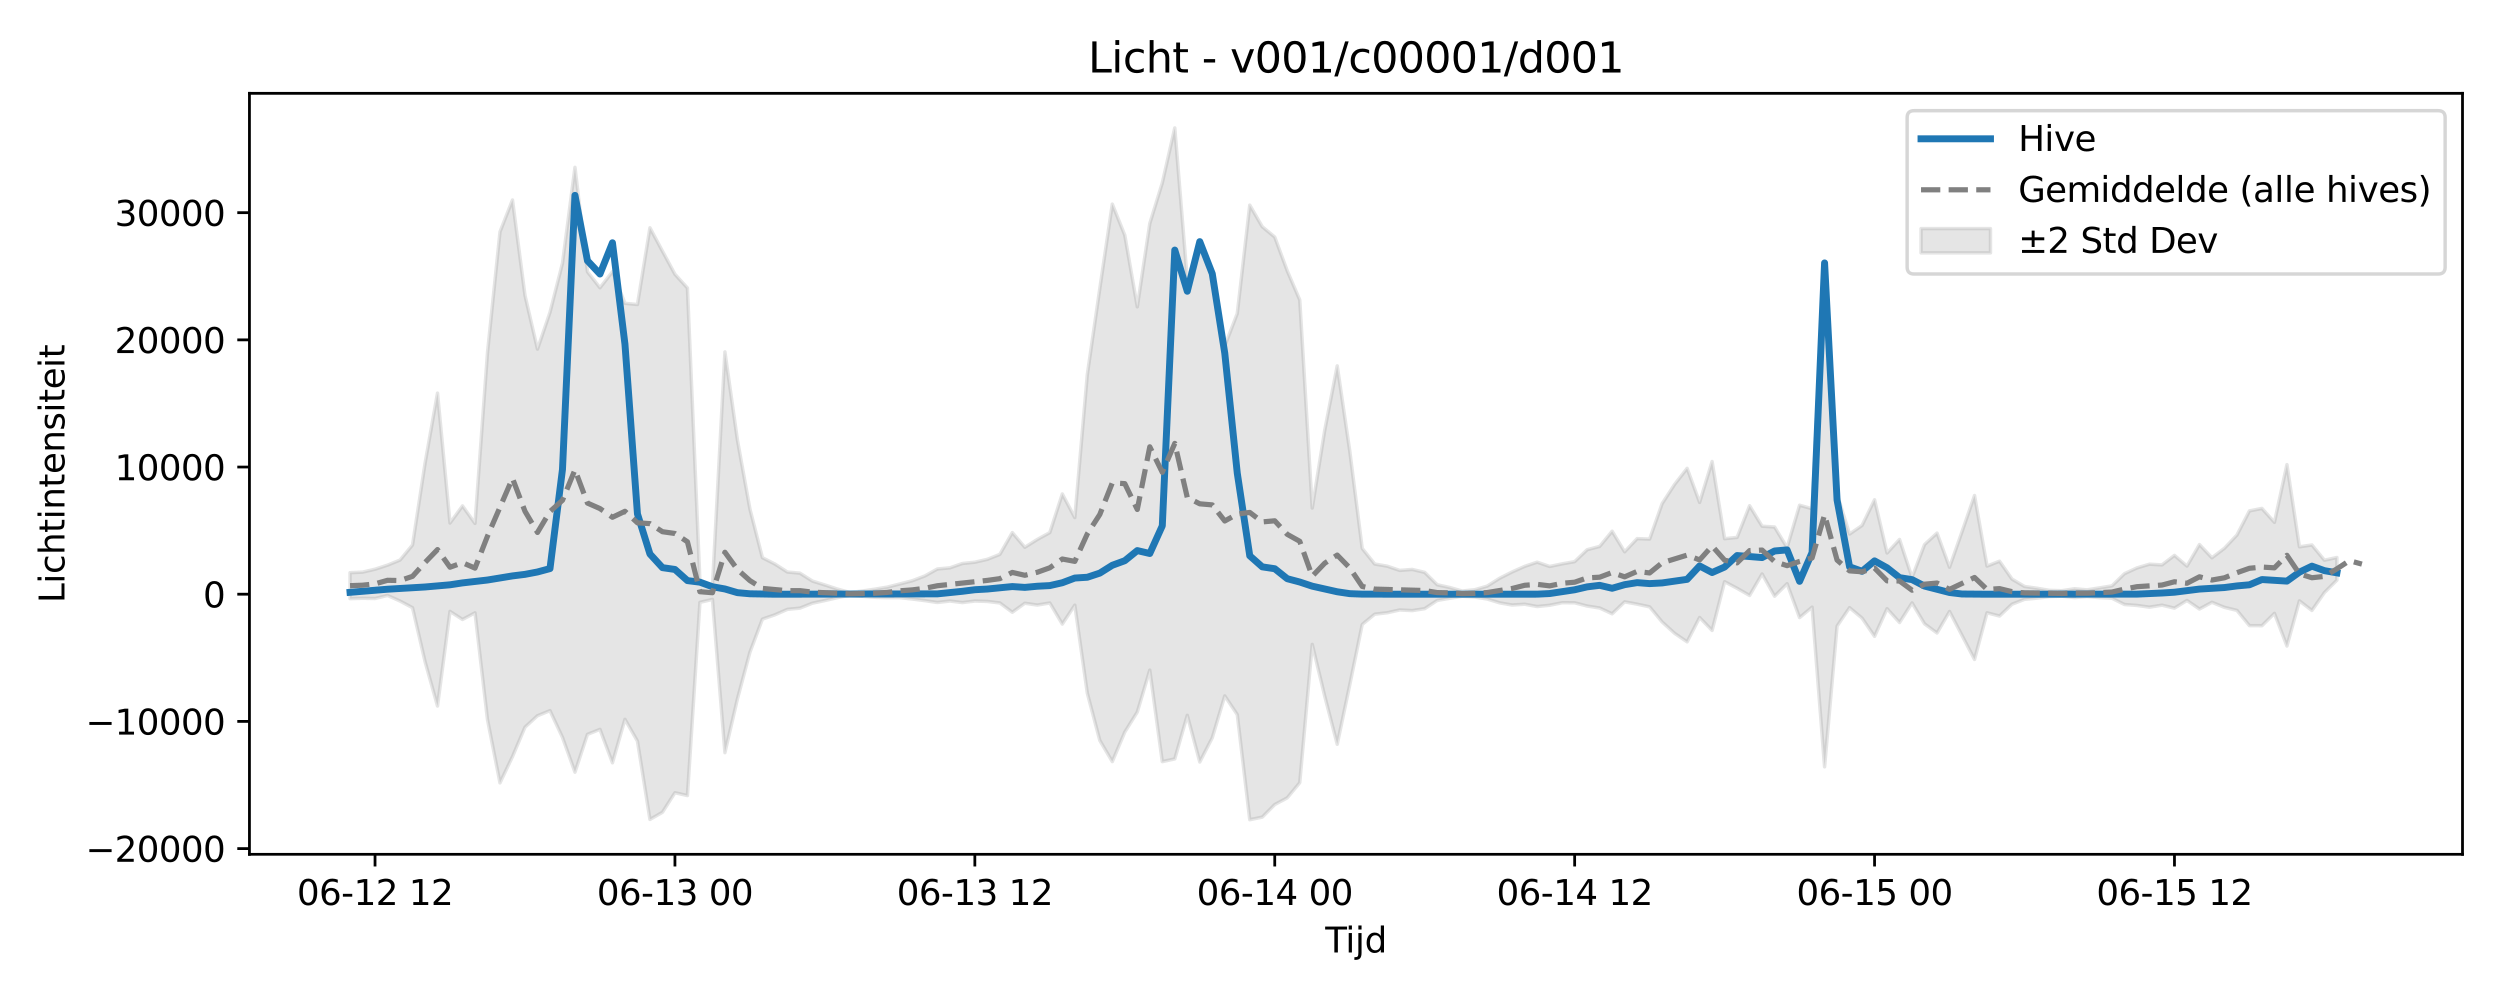 <?xml version="1.0" encoding="utf-8" standalone="no"?>
<!DOCTYPE svg PUBLIC "-//W3C//DTD SVG 1.1//EN"
  "http://www.w3.org/Graphics/SVG/1.1/DTD/svg11.dtd">
<svg xmlns:xlink="http://www.w3.org/1999/xlink" width="720pt" height="288pt" viewBox="0 0 720 288" xmlns="http://www.w3.org/2000/svg" version="1.1">
 <defs>
  <style type="text/css">*{stroke-linejoin: round; stroke-linecap: butt}</style>
 </defs>
 <g id="figure_1">
  <g id="patch_1">
   <path d="M 0 288 
L 720 288 
L 720 0 
L 0 0 
z
" style="fill: #ffffff"/>
  </g>
  <g id="axes_1">
   <g id="patch_2">
    <path d="M 71.84 246.04 
L 709.2 246.04 
L 709.2 26.88 
L 71.84 26.88 
z
" style="fill: #ffffff"/>
   </g>
   <g id="FillBetweenPolyCollection_1">
    <defs>
     <path id="m7a774628fc" d="M 100.811 -123.067 
L 100.811 -115.593 
L 104.41 -115.689 
L 108.009 -115.625 
L 111.608 -116.508 
L 115.206 -114.903 
L 118.805 -112.978 
L 122.404 -97.499 
L 126.003 -84.659 
L 129.602 -111.915 
L 133.201 -109.59 
L 136.8 -111.506 
L 140.398 -80.741 
L 143.997 -62.528 
L 147.596 -70.092 
L 151.195 -78.564 
L 154.794 -81.866 
L 158.393 -83.329 
L 161.992 -75.639 
L 165.591 -65.606 
L 169.189 -76.505 
L 172.788 -77.941 
L 176.387 -68.314 
L 179.986 -80.838 
L 183.585 -74.552 
L 187.184 -51.995 
L 190.783 -54.061 
L 194.382 -59.692 
L 197.98 -58.874 
L 201.579 -114.513 
L 205.178 -115.37 
L 208.777 -71.234 
L 212.376 -86.691 
L 215.975 -100.149 
L 219.574 -109.692 
L 223.173 -110.932 
L 226.771 -112.506 
L 230.37 -112.85 
L 233.969 -114.277 
L 237.568 -115.044 
L 241.167 -115.877 
L 244.766 -116.587 
L 248.365 -116.269 
L 251.963 -115.973 
L 255.562 -115.871 
L 259.161 -115.874 
L 262.76 -115.477 
L 266.359 -115.019 
L 269.958 -114.476 
L 273.557 -114.903 
L 277.156 -114.454 
L 280.754 -114.894 
L 284.353 -114.782 
L 287.952 -114.354 
L 291.551 -111.668 
L 295.15 -114.262 
L 298.749 -113.739 
L 302.348 -114.34 
L 305.947 -108.265 
L 309.545 -113.712 
L 313.144 -88.369 
L 316.743 -74.757 
L 320.342 -68.655 
L 323.941 -77.154 
L 327.54 -82.933 
L 331.139 -95.008 
L 334.738 -68.64 
L 338.336 -69.44 
L 341.935 -81.994 
L 345.534 -68.541 
L 349.133 -75.527 
L 352.732 -87.581 
L 356.331 -82.195 
L 359.93 -51.922 
L 363.528 -52.659 
L 367.127 -56.289 
L 370.726 -58.221 
L 374.325 -62.582 
L 377.924 -102.41 
L 381.523 -87.499 
L 385.122 -73.641 
L 388.721 -90.713 
L 392.319 -108.156 
L 395.918 -111.115 
L 399.517 -111.523 
L 403.116 -112.332 
L 406.715 -112.143 
L 410.314 -112.704 
L 413.913 -115.073 
L 417.512 -115.696 
L 421.11 -116.278 
L 424.709 -116.063 
L 428.308 -115.489 
L 431.907 -114.378 
L 435.506 -113.749 
L 439.105 -113.983 
L 442.704 -113.317 
L 446.302 -113.679 
L 449.901 -114.414 
L 453.5 -114.395 
L 457.099 -113.461 
L 460.698 -112.901 
L 464.297 -111.223 
L 467.896 -114.663 
L 471.495 -114.001 
L 475.093 -113.227 
L 478.692 -108.881 
L 482.291 -105.6 
L 485.89 -103.145 
L 489.489 -110.169 
L 493.088 -106.427 
L 496.687 -120.471 
L 500.286 -118.563 
L 503.884 -116.503 
L 507.483 -122.699 
L 511.082 -116.287 
L 514.681 -119.892 
L 518.28 -110.124 
L 521.879 -113.137 
L 525.478 -67.146 
L 529.077 -107.69 
L 532.675 -112.994 
L 536.274 -109.979 
L 539.873 -104.725 
L 543.472 -112.701 
L 547.071 -108.71 
L 550.67 -114.363 
L 554.269 -108.336 
L 557.867 -105.695 
L 561.466 -111.891 
L 565.065 -104.985 
L 568.664 -98.073 
L 572.263 -111.512 
L 575.862 -110.577 
L 579.461 -113.987 
L 583.06 -115.387 
L 586.658 -115.732 
L 590.257 -116.17 
L 593.856 -116.299 
L 597.455 -115.907 
L 601.054 -116.178 
L 604.653 -115.893 
L 608.252 -115.707 
L 611.851 -113.9 
L 615.449 -113.632 
L 619.048 -113.131 
L 622.647 -113.705 
L 626.246 -112.855 
L 629.845 -115.07 
L 633.444 -112.599 
L 637.043 -114.54 
L 640.642 -113.081 
L 644.24 -112.209 
L 647.839 -107.812 
L 651.438 -107.795 
L 655.037 -111.351 
L 658.636 -101.941 
L 662.235 -114.951 
L 665.834 -112.177 
L 669.432 -117.336 
L 673.031 -120.908 
L 673.031 -127.442 
L 673.031 -127.442 
L 669.432 -126.669 
L 665.834 -131.048 
L 662.235 -130.517 
L 658.636 -154.196 
L 655.037 -137.574 
L 651.438 -141.582 
L 647.839 -140.859 
L 644.24 -133.92 
L 640.642 -130.106 
L 637.043 -127.361 
L 633.444 -131.17 
L 629.845 -124.972 
L 626.246 -128.049 
L 622.647 -125.308 
L 619.048 -125.516 
L 615.449 -124.44 
L 611.851 -122.782 
L 608.252 -119.277 
L 604.653 -118.697 
L 601.054 -118.126 
L 597.455 -118.447 
L 593.856 -117.879 
L 590.257 -117.982 
L 586.658 -118.589 
L 583.06 -119.1 
L 579.461 -121.218 
L 575.862 -126.378 
L 572.263 -124.963 
L 568.664 -145.295 
L 565.065 -134.869 
L 561.466 -124.633 
L 557.867 -134.473 
L 554.269 -131.167 
L 550.67 -121.677 
L 547.071 -132.642 
L 543.472 -128.74 
L 539.873 -144.068 
L 536.274 -136.672 
L 532.675 -134.193 
L 529.077 -145.713 
L 525.478 -212.367 
L 521.879 -141.479 
L 518.28 -142.499 
L 514.681 -130.293 
L 511.082 -136.228 
L 507.483 -136.454 
L 503.884 -142.352 
L 500.286 -133.228 
L 496.687 -132.856 
L 493.088 -155.085 
L 489.489 -143.313 
L 485.89 -153.116 
L 482.291 -148.503 
L 478.692 -142.955 
L 475.093 -132.748 
L 471.495 -132.881 
L 467.896 -129.076 
L 464.297 -135.012 
L 460.698 -130.63 
L 457.099 -129.686 
L 453.5 -126.251 
L 449.901 -125.612 
L 446.302 -124.858 
L 442.704 -126.1 
L 439.105 -124.89 
L 435.506 -123.284 
L 431.907 -121.472 
L 428.308 -119.198 
L 424.709 -118.155 
L 421.11 -117.79 
L 417.512 -118.802 
L 413.913 -119.593 
L 410.314 -123.16 
L 406.715 -124.008 
L 403.116 -123.723 
L 399.517 -124.946 
L 395.918 -125.564 
L 392.319 -130.054 
L 388.721 -158.185 
L 385.122 -182.629 
L 381.523 -164.103 
L 377.924 -141.681 
L 374.325 -201.637 
L 370.726 -210.007 
L 367.127 -219.731 
L 363.528 -222.711 
L 359.93 -228.925 
L 356.331 -197.711 
L 352.732 -188.329 
L 349.133 -209.654 
L 345.534 -217.258 
L 341.935 -207.476 
L 338.336 -251.158 
L 334.738 -235.314 
L 331.139 -223.626 
L 327.54 -199.623 
L 323.941 -220.265 
L 320.342 -229.218 
L 316.743 -204.897 
L 313.144 -180.112 
L 309.545 -138.934 
L 305.947 -145.743 
L 302.348 -134.621 
L 298.749 -132.641 
L 295.15 -130.377 
L 291.551 -134.62 
L 287.952 -128.34 
L 284.353 -126.912 
L 280.754 -126.086 
L 277.156 -125.713 
L 273.557 -124.461 
L 269.958 -124.137 
L 266.359 -122.125 
L 262.76 -120.754 
L 259.161 -119.823 
L 255.562 -118.914 
L 251.963 -118.324 
L 248.365 -117.786 
L 244.766 -117.365 
L 241.167 -118.354 
L 237.568 -119.535 
L 233.969 -120.658 
L 230.37 -122.938 
L 226.771 -123.254 
L 223.173 -125.562 
L 219.574 -127.387 
L 215.975 -141.422 
L 212.376 -161.294 
L 208.777 -186.654 
L 205.178 -119.223 
L 201.579 -120.663 
L 197.98 -205.057 
L 194.382 -209.023 
L 190.783 -215.674 
L 187.184 -222.395 
L 183.585 -200.303 
L 179.986 -200.65 
L 176.387 -209.739 
L 172.788 -205.123 
L 169.189 -209.732 
L 165.591 -239.807 
L 161.992 -212.186 
L 158.393 -198.034 
L 154.794 -187.449 
L 151.195 -202.934 
L 147.596 -230.406 
L 143.997 -221.224 
L 140.398 -186.45 
L 136.8 -137.257 
L 133.201 -142.302 
L 129.602 -137.368 
L 126.003 -174.782 
L 122.404 -154.508 
L 118.805 -131.048 
L 115.206 -126.704 
L 111.608 -125.241 
L 108.009 -124.065 
L 104.41 -123.231 
L 100.811 -123.067 
z
" style="stroke: #808080; stroke-opacity: 0.2"/>
    </defs>
    <g clip-path="url(#p91ade7f0b5)">
     <use xlink:href="#m7a774628fc" x="0" y="288" style="fill: #808080; fill-opacity: 0.2; stroke: #808080; stroke-opacity: 0.2"/>
    </g>
   </g>
   <g id="matplotlib.axis_1">
    <g id="xtick_1">
     <g id="line2d_1">
      <defs>
       <path id="m8d14b866a8" d="M 0 0 
L 0 3.5 
" style="stroke: #000000; stroke-width: 0.8"/>
      </defs>
      <g>
       <use xlink:href="#m8d14b866a8" x="108.009" y="246.04" style="stroke: #000000; stroke-width: 0.8"/>
      </g>
     </g>
     <g id="text_1">
      <!-- 06-12 12 -->
      <g transform="translate(85.528 260.638) scale(0.1 -0.1)">
       <defs>
        <path id="DejaVuSans-30" d="M 2034 4250 
Q 1547 4250 1301 3770 
Q 1056 3291 1056 2328 
Q 1056 1369 1301 889 
Q 1547 409 2034 409 
Q 2525 409 2770 889 
Q 3016 1369 3016 2328 
Q 3016 3291 2770 3770 
Q 2525 4250 2034 4250 
z
M 2034 4750 
Q 2819 4750 3233 4129 
Q 3647 3509 3647 2328 
Q 3647 1150 3233 529 
Q 2819 -91 2034 -91 
Q 1250 -91 836 529 
Q 422 1150 422 2328 
Q 422 3509 836 4129 
Q 1250 4750 2034 4750 
z
" transform="scale(0.016)"/>
        <path id="DejaVuSans-36" d="M 2113 2584 
Q 1688 2584 1439 2293 
Q 1191 2003 1191 1497 
Q 1191 994 1439 701 
Q 1688 409 2113 409 
Q 2538 409 2786 701 
Q 3034 994 3034 1497 
Q 3034 2003 2786 2293 
Q 2538 2584 2113 2584 
z
M 3366 4563 
L 3366 3988 
Q 3128 4100 2886 4159 
Q 2644 4219 2406 4219 
Q 1781 4219 1451 3797 
Q 1122 3375 1075 2522 
Q 1259 2794 1537 2939 
Q 1816 3084 2150 3084 
Q 2853 3084 3261 2657 
Q 3669 2231 3669 1497 
Q 3669 778 3244 343 
Q 2819 -91 2113 -91 
Q 1303 -91 875 529 
Q 447 1150 447 2328 
Q 447 3434 972 4092 
Q 1497 4750 2381 4750 
Q 2619 4750 2861 4703 
Q 3103 4656 3366 4563 
z
" transform="scale(0.016)"/>
        <path id="DejaVuSans-2d" d="M 313 2009 
L 1997 2009 
L 1997 1497 
L 313 1497 
L 313 2009 
z
" transform="scale(0.016)"/>
        <path id="DejaVuSans-31" d="M 794 531 
L 1825 531 
L 1825 4091 
L 703 3866 
L 703 4441 
L 1819 4666 
L 2450 4666 
L 2450 531 
L 3481 531 
L 3481 0 
L 794 0 
L 794 531 
z
" transform="scale(0.016)"/>
        <path id="DejaVuSans-32" d="M 1228 531 
L 3431 531 
L 3431 0 
L 469 0 
L 469 531 
Q 828 903 1448 1529 
Q 2069 2156 2228 2338 
Q 2531 2678 2651 2914 
Q 2772 3150 2772 3378 
Q 2772 3750 2511 3984 
Q 2250 4219 1831 4219 
Q 1534 4219 1204 4116 
Q 875 4013 500 3803 
L 500 4441 
Q 881 4594 1212 4672 
Q 1544 4750 1819 4750 
Q 2544 4750 2975 4387 
Q 3406 4025 3406 3419 
Q 3406 3131 3298 2873 
Q 3191 2616 2906 2266 
Q 2828 2175 2409 1742 
Q 1991 1309 1228 531 
z
" transform="scale(0.016)"/>
        <path id="DejaVuSans-20" transform="scale(0.016)"/>
       </defs>
       <use xlink:href="#DejaVuSans-30"/>
       <use xlink:href="#DejaVuSans-36" transform="translate(63.623 0)"/>
       <use xlink:href="#DejaVuSans-2d" transform="translate(127.246 0)"/>
       <use xlink:href="#DejaVuSans-31" transform="translate(163.33 0)"/>
       <use xlink:href="#DejaVuSans-32" transform="translate(226.953 0)"/>
       <use xlink:href="#DejaVuSans-20" transform="translate(290.576 0)"/>
       <use xlink:href="#DejaVuSans-31" transform="translate(322.363 0)"/>
       <use xlink:href="#DejaVuSans-32" transform="translate(385.986 0)"/>
      </g>
     </g>
    </g>
    <g id="xtick_2">
     <g id="line2d_2">
      <g>
       <use xlink:href="#m8d14b866a8" x="194.382" y="246.04" style="stroke: #000000; stroke-width: 0.8"/>
      </g>
     </g>
     <g id="text_2">
      <!-- 06-13 00 -->
      <g transform="translate(171.901 260.638) scale(0.1 -0.1)">
       <defs>
        <path id="DejaVuSans-33" d="M 2597 2516 
Q 3050 2419 3304 2112 
Q 3559 1806 3559 1356 
Q 3559 666 3084 287 
Q 2609 -91 1734 -91 
Q 1441 -91 1130 -33 
Q 819 25 488 141 
L 488 750 
Q 750 597 1062 519 
Q 1375 441 1716 441 
Q 2309 441 2620 675 
Q 2931 909 2931 1356 
Q 2931 1769 2642 2001 
Q 2353 2234 1838 2234 
L 1294 2234 
L 1294 2753 
L 1863 2753 
Q 2328 2753 2575 2939 
Q 2822 3125 2822 3475 
Q 2822 3834 2567 4026 
Q 2313 4219 1838 4219 
Q 1578 4219 1281 4162 
Q 984 4106 628 3988 
L 628 4550 
Q 988 4650 1302 4700 
Q 1616 4750 1894 4750 
Q 2613 4750 3031 4423 
Q 3450 4097 3450 3541 
Q 3450 3153 3228 2886 
Q 3006 2619 2597 2516 
z
" transform="scale(0.016)"/>
       </defs>
       <use xlink:href="#DejaVuSans-30"/>
       <use xlink:href="#DejaVuSans-36" transform="translate(63.623 0)"/>
       <use xlink:href="#DejaVuSans-2d" transform="translate(127.246 0)"/>
       <use xlink:href="#DejaVuSans-31" transform="translate(163.33 0)"/>
       <use xlink:href="#DejaVuSans-33" transform="translate(226.953 0)"/>
       <use xlink:href="#DejaVuSans-20" transform="translate(290.576 0)"/>
       <use xlink:href="#DejaVuSans-30" transform="translate(322.363 0)"/>
       <use xlink:href="#DejaVuSans-30" transform="translate(385.986 0)"/>
      </g>
     </g>
    </g>
    <g id="xtick_3">
     <g id="line2d_3">
      <g>
       <use xlink:href="#m8d14b866a8" x="280.754" y="246.04" style="stroke: #000000; stroke-width: 0.8"/>
      </g>
     </g>
     <g id="text_3">
      <!-- 06-13 12 -->
      <g transform="translate(258.274 260.638) scale(0.1 -0.1)">
       <use xlink:href="#DejaVuSans-30"/>
       <use xlink:href="#DejaVuSans-36" transform="translate(63.623 0)"/>
       <use xlink:href="#DejaVuSans-2d" transform="translate(127.246 0)"/>
       <use xlink:href="#DejaVuSans-31" transform="translate(163.33 0)"/>
       <use xlink:href="#DejaVuSans-33" transform="translate(226.953 0)"/>
       <use xlink:href="#DejaVuSans-20" transform="translate(290.576 0)"/>
       <use xlink:href="#DejaVuSans-31" transform="translate(322.363 0)"/>
       <use xlink:href="#DejaVuSans-32" transform="translate(385.986 0)"/>
      </g>
     </g>
    </g>
    <g id="xtick_4">
     <g id="line2d_4">
      <g>
       <use xlink:href="#m8d14b866a8" x="367.127" y="246.04" style="stroke: #000000; stroke-width: 0.8"/>
      </g>
     </g>
     <g id="text_4">
      <!-- 06-14 00 -->
      <g transform="translate(344.647 260.638) scale(0.1 -0.1)">
       <defs>
        <path id="DejaVuSans-34" d="M 2419 4116 
L 825 1625 
L 2419 1625 
L 2419 4116 
z
M 2253 4666 
L 3047 4666 
L 3047 1625 
L 3713 1625 
L 3713 1100 
L 3047 1100 
L 3047 0 
L 2419 0 
L 2419 1100 
L 313 1100 
L 313 1709 
L 2253 4666 
z
" transform="scale(0.016)"/>
       </defs>
       <use xlink:href="#DejaVuSans-30"/>
       <use xlink:href="#DejaVuSans-36" transform="translate(63.623 0)"/>
       <use xlink:href="#DejaVuSans-2d" transform="translate(127.246 0)"/>
       <use xlink:href="#DejaVuSans-31" transform="translate(163.33 0)"/>
       <use xlink:href="#DejaVuSans-34" transform="translate(226.953 0)"/>
       <use xlink:href="#DejaVuSans-20" transform="translate(290.576 0)"/>
       <use xlink:href="#DejaVuSans-30" transform="translate(322.363 0)"/>
       <use xlink:href="#DejaVuSans-30" transform="translate(385.986 0)"/>
      </g>
     </g>
    </g>
    <g id="xtick_5">
     <g id="line2d_5">
      <g>
       <use xlink:href="#m8d14b866a8" x="453.5" y="246.04" style="stroke: #000000; stroke-width: 0.8"/>
      </g>
     </g>
     <g id="text_5">
      <!-- 06-14 12 -->
      <g transform="translate(431.02 260.638) scale(0.1 -0.1)">
       <use xlink:href="#DejaVuSans-30"/>
       <use xlink:href="#DejaVuSans-36" transform="translate(63.623 0)"/>
       <use xlink:href="#DejaVuSans-2d" transform="translate(127.246 0)"/>
       <use xlink:href="#DejaVuSans-31" transform="translate(163.33 0)"/>
       <use xlink:href="#DejaVuSans-34" transform="translate(226.953 0)"/>
       <use xlink:href="#DejaVuSans-20" transform="translate(290.576 0)"/>
       <use xlink:href="#DejaVuSans-31" transform="translate(322.363 0)"/>
       <use xlink:href="#DejaVuSans-32" transform="translate(385.986 0)"/>
      </g>
     </g>
    </g>
    <g id="xtick_6">
     <g id="line2d_6">
      <g>
       <use xlink:href="#m8d14b866a8" x="539.873" y="246.04" style="stroke: #000000; stroke-width: 0.8"/>
      </g>
     </g>
     <g id="text_6">
      <!-- 06-15 00 -->
      <g transform="translate(517.393 260.638) scale(0.1 -0.1)">
       <defs>
        <path id="DejaVuSans-35" d="M 691 4666 
L 3169 4666 
L 3169 4134 
L 1269 4134 
L 1269 2991 
Q 1406 3038 1543 3061 
Q 1681 3084 1819 3084 
Q 2600 3084 3056 2656 
Q 3513 2228 3513 1497 
Q 3513 744 3044 326 
Q 2575 -91 1722 -91 
Q 1428 -91 1123 -41 
Q 819 9 494 109 
L 494 744 
Q 775 591 1075 516 
Q 1375 441 1709 441 
Q 2250 441 2565 725 
Q 2881 1009 2881 1497 
Q 2881 1984 2565 2268 
Q 2250 2553 1709 2553 
Q 1456 2553 1204 2497 
Q 953 2441 691 2322 
L 691 4666 
z
" transform="scale(0.016)"/>
       </defs>
       <use xlink:href="#DejaVuSans-30"/>
       <use xlink:href="#DejaVuSans-36" transform="translate(63.623 0)"/>
       <use xlink:href="#DejaVuSans-2d" transform="translate(127.246 0)"/>
       <use xlink:href="#DejaVuSans-31" transform="translate(163.33 0)"/>
       <use xlink:href="#DejaVuSans-35" transform="translate(226.953 0)"/>
       <use xlink:href="#DejaVuSans-20" transform="translate(290.576 0)"/>
       <use xlink:href="#DejaVuSans-30" transform="translate(322.363 0)"/>
       <use xlink:href="#DejaVuSans-30" transform="translate(385.986 0)"/>
      </g>
     </g>
    </g>
    <g id="xtick_7">
     <g id="line2d_7">
      <g>
       <use xlink:href="#m8d14b866a8" x="626.246" y="246.04" style="stroke: #000000; stroke-width: 0.8"/>
      </g>
     </g>
     <g id="text_7">
      <!-- 06-15 12 -->
      <g transform="translate(603.766 260.638) scale(0.1 -0.1)">
       <use xlink:href="#DejaVuSans-30"/>
       <use xlink:href="#DejaVuSans-36" transform="translate(63.623 0)"/>
       <use xlink:href="#DejaVuSans-2d" transform="translate(127.246 0)"/>
       <use xlink:href="#DejaVuSans-31" transform="translate(163.33 0)"/>
       <use xlink:href="#DejaVuSans-35" transform="translate(226.953 0)"/>
       <use xlink:href="#DejaVuSans-20" transform="translate(290.576 0)"/>
       <use xlink:href="#DejaVuSans-31" transform="translate(322.363 0)"/>
       <use xlink:href="#DejaVuSans-32" transform="translate(385.986 0)"/>
      </g>
     </g>
    </g>
    <g id="text_8">
     <!-- Tijd -->
     <g transform="translate(381.67 274.317) scale(0.1 -0.1)">
      <defs>
       <path id="DejaVuSans-54" d="M -19 4666 
L 3928 4666 
L 3928 4134 
L 2272 4134 
L 2272 0 
L 1638 0 
L 1638 4134 
L -19 4134 
L -19 4666 
z
" transform="scale(0.016)"/>
       <path id="DejaVuSans-69" d="M 603 3500 
L 1178 3500 
L 1178 0 
L 603 0 
L 603 3500 
z
M 603 4863 
L 1178 4863 
L 1178 4134 
L 603 4134 
L 603 4863 
z
" transform="scale(0.016)"/>
       <path id="DejaVuSans-6a" d="M 603 3500 
L 1178 3500 
L 1178 -63 
Q 1178 -731 923 -1031 
Q 669 -1331 103 -1331 
L -116 -1331 
L -116 -844 
L 38 -844 
Q 366 -844 484 -692 
Q 603 -541 603 -63 
L 603 3500 
z
M 603 4863 
L 1178 4863 
L 1178 4134 
L 603 4134 
L 603 4863 
z
" transform="scale(0.016)"/>
       <path id="DejaVuSans-64" d="M 2906 2969 
L 2906 4863 
L 3481 4863 
L 3481 0 
L 2906 0 
L 2906 525 
Q 2725 213 2448 61 
Q 2172 -91 1784 -91 
Q 1150 -91 751 415 
Q 353 922 353 1747 
Q 353 2572 751 3078 
Q 1150 3584 1784 3584 
Q 2172 3584 2448 3432 
Q 2725 3281 2906 2969 
z
M 947 1747 
Q 947 1113 1208 752 
Q 1469 391 1925 391 
Q 2381 391 2643 752 
Q 2906 1113 2906 1747 
Q 2906 2381 2643 2742 
Q 2381 3103 1925 3103 
Q 1469 3103 1208 2742 
Q 947 2381 947 1747 
z
" transform="scale(0.016)"/>
      </defs>
      <use xlink:href="#DejaVuSans-54"/>
      <use xlink:href="#DejaVuSans-69" transform="translate(57.959 0)"/>
      <use xlink:href="#DejaVuSans-6a" transform="translate(85.742 0)"/>
      <use xlink:href="#DejaVuSans-64" transform="translate(113.525 0)"/>
     </g>
    </g>
   </g>
   <g id="matplotlib.axis_2">
    <g id="ytick_1">
     <g id="line2d_8">
      <defs>
       <path id="m24d1f49403" d="M 0 0 
L -3.5 0 
" style="stroke: #000000; stroke-width: 0.8"/>
      </defs>
      <g>
       <use xlink:href="#m24d1f49403" x="71.84" y="244.391" style="stroke: #000000; stroke-width: 0.8"/>
      </g>
     </g>
     <g id="text_9">
      <!-- −20000 -->
      <g transform="translate(24.648 248.191) scale(0.1 -0.1)">
       <defs>
        <path id="DejaVuSans-2212" d="M 678 2272 
L 4684 2272 
L 4684 1741 
L 678 1741 
L 678 2272 
z
" transform="scale(0.016)"/>
       </defs>
       <use xlink:href="#DejaVuSans-2212"/>
       <use xlink:href="#DejaVuSans-32" transform="translate(83.789 0)"/>
       <use xlink:href="#DejaVuSans-30" transform="translate(147.412 0)"/>
       <use xlink:href="#DejaVuSans-30" transform="translate(211.035 0)"/>
       <use xlink:href="#DejaVuSans-30" transform="translate(274.658 0)"/>
       <use xlink:href="#DejaVuSans-30" transform="translate(338.281 0)"/>
      </g>
     </g>
    </g>
    <g id="ytick_2">
     <g id="line2d_9">
      <g>
       <use xlink:href="#m24d1f49403" x="71.84" y="207.763" style="stroke: #000000; stroke-width: 0.8"/>
      </g>
     </g>
     <g id="text_10">
      <!-- −10000 -->
      <g transform="translate(24.648 211.563) scale(0.1 -0.1)">
       <use xlink:href="#DejaVuSans-2212"/>
       <use xlink:href="#DejaVuSans-31" transform="translate(83.789 0)"/>
       <use xlink:href="#DejaVuSans-30" transform="translate(147.412 0)"/>
       <use xlink:href="#DejaVuSans-30" transform="translate(211.035 0)"/>
       <use xlink:href="#DejaVuSans-30" transform="translate(274.658 0)"/>
       <use xlink:href="#DejaVuSans-30" transform="translate(338.281 0)"/>
      </g>
     </g>
    </g>
    <g id="ytick_3">
     <g id="line2d_10">
      <g>
       <use xlink:href="#m24d1f49403" x="71.84" y="171.135" style="stroke: #000000; stroke-width: 0.8"/>
      </g>
     </g>
     <g id="text_11">
      <!-- 0 -->
      <g transform="translate(58.477 174.935) scale(0.1 -0.1)">
       <use xlink:href="#DejaVuSans-30"/>
      </g>
     </g>
    </g>
    <g id="ytick_4">
     <g id="line2d_11">
      <g>
       <use xlink:href="#m24d1f49403" x="71.84" y="134.507" style="stroke: #000000; stroke-width: 0.8"/>
      </g>
     </g>
     <g id="text_12">
      <!-- 10000 -->
      <g transform="translate(33.028 138.307) scale(0.1 -0.1)">
       <use xlink:href="#DejaVuSans-31"/>
       <use xlink:href="#DejaVuSans-30" transform="translate(63.623 0)"/>
       <use xlink:href="#DejaVuSans-30" transform="translate(127.246 0)"/>
       <use xlink:href="#DejaVuSans-30" transform="translate(190.869 0)"/>
       <use xlink:href="#DejaVuSans-30" transform="translate(254.492 0)"/>
      </g>
     </g>
    </g>
    <g id="ytick_5">
     <g id="line2d_12">
      <g>
       <use xlink:href="#m24d1f49403" x="71.84" y="97.88" style="stroke: #000000; stroke-width: 0.8"/>
      </g>
     </g>
     <g id="text_13">
      <!-- 20000 -->
      <g transform="translate(33.028 101.679) scale(0.1 -0.1)">
       <use xlink:href="#DejaVuSans-32"/>
       <use xlink:href="#DejaVuSans-30" transform="translate(63.623 0)"/>
       <use xlink:href="#DejaVuSans-30" transform="translate(127.246 0)"/>
       <use xlink:href="#DejaVuSans-30" transform="translate(190.869 0)"/>
       <use xlink:href="#DejaVuSans-30" transform="translate(254.492 0)"/>
      </g>
     </g>
    </g>
    <g id="ytick_6">
     <g id="line2d_13">
      <g>
       <use xlink:href="#m24d1f49403" x="71.84" y="61.252" style="stroke: #000000; stroke-width: 0.8"/>
      </g>
     </g>
     <g id="text_14">
      <!-- 30000 -->
      <g transform="translate(33.028 65.051) scale(0.1 -0.1)">
       <use xlink:href="#DejaVuSans-33"/>
       <use xlink:href="#DejaVuSans-30" transform="translate(63.623 0)"/>
       <use xlink:href="#DejaVuSans-30" transform="translate(127.246 0)"/>
       <use xlink:href="#DejaVuSans-30" transform="translate(190.869 0)"/>
       <use xlink:href="#DejaVuSans-30" transform="translate(254.492 0)"/>
      </g>
     </g>
    </g>
    <g id="text_15">
     <!-- Lichtintensiteit -->
     <g transform="translate(18.568 173.656) rotate(-90) scale(0.1 -0.1)">
      <defs>
       <path id="DejaVuSans-4c" d="M 628 4666 
L 1259 4666 
L 1259 531 
L 3531 531 
L 3531 0 
L 628 0 
L 628 4666 
z
" transform="scale(0.016)"/>
       <path id="DejaVuSans-63" d="M 3122 3366 
L 3122 2828 
Q 2878 2963 2633 3030 
Q 2388 3097 2138 3097 
Q 1578 3097 1268 2742 
Q 959 2388 959 1747 
Q 959 1106 1268 751 
Q 1578 397 2138 397 
Q 2388 397 2633 464 
Q 2878 531 3122 666 
L 3122 134 
Q 2881 22 2623 -34 
Q 2366 -91 2075 -91 
Q 1284 -91 818 406 
Q 353 903 353 1747 
Q 353 2603 823 3093 
Q 1294 3584 2113 3584 
Q 2378 3584 2631 3529 
Q 2884 3475 3122 3366 
z
" transform="scale(0.016)"/>
       <path id="DejaVuSans-68" d="M 3513 2113 
L 3513 0 
L 2938 0 
L 2938 2094 
Q 2938 2591 2744 2837 
Q 2550 3084 2163 3084 
Q 1697 3084 1428 2787 
Q 1159 2491 1159 1978 
L 1159 0 
L 581 0 
L 581 4863 
L 1159 4863 
L 1159 2956 
Q 1366 3272 1645 3428 
Q 1925 3584 2291 3584 
Q 2894 3584 3203 3211 
Q 3513 2838 3513 2113 
z
" transform="scale(0.016)"/>
       <path id="DejaVuSans-74" d="M 1172 4494 
L 1172 3500 
L 2356 3500 
L 2356 3053 
L 1172 3053 
L 1172 1153 
Q 1172 725 1289 603 
Q 1406 481 1766 481 
L 2356 481 
L 2356 0 
L 1766 0 
Q 1100 0 847 248 
Q 594 497 594 1153 
L 594 3053 
L 172 3053 
L 172 3500 
L 594 3500 
L 594 4494 
L 1172 4494 
z
" transform="scale(0.016)"/>
       <path id="DejaVuSans-6e" d="M 3513 2113 
L 3513 0 
L 2938 0 
L 2938 2094 
Q 2938 2591 2744 2837 
Q 2550 3084 2163 3084 
Q 1697 3084 1428 2787 
Q 1159 2491 1159 1978 
L 1159 0 
L 581 0 
L 581 3500 
L 1159 3500 
L 1159 2956 
Q 1366 3272 1645 3428 
Q 1925 3584 2291 3584 
Q 2894 3584 3203 3211 
Q 3513 2838 3513 2113 
z
" transform="scale(0.016)"/>
       <path id="DejaVuSans-65" d="M 3597 1894 
L 3597 1613 
L 953 1613 
Q 991 1019 1311 708 
Q 1631 397 2203 397 
Q 2534 397 2845 478 
Q 3156 559 3463 722 
L 3463 178 
Q 3153 47 2828 -22 
Q 2503 -91 2169 -91 
Q 1331 -91 842 396 
Q 353 884 353 1716 
Q 353 2575 817 3079 
Q 1281 3584 2069 3584 
Q 2775 3584 3186 3129 
Q 3597 2675 3597 1894 
z
M 3022 2063 
Q 3016 2534 2758 2815 
Q 2500 3097 2075 3097 
Q 1594 3097 1305 2825 
Q 1016 2553 972 2059 
L 3022 2063 
z
" transform="scale(0.016)"/>
       <path id="DejaVuSans-73" d="M 2834 3397 
L 2834 2853 
Q 2591 2978 2328 3040 
Q 2066 3103 1784 3103 
Q 1356 3103 1142 2972 
Q 928 2841 928 2578 
Q 928 2378 1081 2264 
Q 1234 2150 1697 2047 
L 1894 2003 
Q 2506 1872 2764 1633 
Q 3022 1394 3022 966 
Q 3022 478 2636 193 
Q 2250 -91 1575 -91 
Q 1294 -91 989 -36 
Q 684 19 347 128 
L 347 722 
Q 666 556 975 473 
Q 1284 391 1588 391 
Q 1994 391 2212 530 
Q 2431 669 2431 922 
Q 2431 1156 2273 1281 
Q 2116 1406 1581 1522 
L 1381 1569 
Q 847 1681 609 1914 
Q 372 2147 372 2553 
Q 372 3047 722 3315 
Q 1072 3584 1716 3584 
Q 2034 3584 2315 3537 
Q 2597 3491 2834 3397 
z
" transform="scale(0.016)"/>
      </defs>
      <use xlink:href="#DejaVuSans-4c"/>
      <use xlink:href="#DejaVuSans-69" transform="translate(55.713 0)"/>
      <use xlink:href="#DejaVuSans-63" transform="translate(83.496 0)"/>
      <use xlink:href="#DejaVuSans-68" transform="translate(138.477 0)"/>
      <use xlink:href="#DejaVuSans-74" transform="translate(201.855 0)"/>
      <use xlink:href="#DejaVuSans-69" transform="translate(241.064 0)"/>
      <use xlink:href="#DejaVuSans-6e" transform="translate(268.848 0)"/>
      <use xlink:href="#DejaVuSans-74" transform="translate(332.227 0)"/>
      <use xlink:href="#DejaVuSans-65" transform="translate(371.436 0)"/>
      <use xlink:href="#DejaVuSans-6e" transform="translate(432.959 0)"/>
      <use xlink:href="#DejaVuSans-73" transform="translate(496.338 0)"/>
      <use xlink:href="#DejaVuSans-69" transform="translate(548.438 0)"/>
      <use xlink:href="#DejaVuSans-74" transform="translate(576.221 0)"/>
      <use xlink:href="#DejaVuSans-65" transform="translate(615.43 0)"/>
      <use xlink:href="#DejaVuSans-69" transform="translate(676.953 0)"/>
      <use xlink:href="#DejaVuSans-74" transform="translate(704.736 0)"/>
     </g>
    </g>
   </g>
   <g id="line2d_14">
    <path d="M 100.811 170.591 
L 111.608 169.693 
L 122.404 169.053 
L 129.602 168.421 
L 133.201 167.875 
L 140.398 167.046 
L 147.596 165.862 
L 151.195 165.416 
L 154.794 164.729 
L 158.393 163.755 
L 161.992 135.193 
L 165.591 56.265 
L 169.189 75.085 
L 172.788 78.914 
L 176.387 69.92 
L 179.986 99.132 
L 183.585 147.995 
L 187.184 159.555 
L 190.783 163.483 
L 194.382 164.001 
L 197.98 167.214 
L 201.579 167.663 
L 205.178 168.98 
L 208.777 169.624 
L 212.376 170.684 
L 215.975 171.009 
L 223.173 171.135 
L 269.958 171.034 
L 277.156 170.293 
L 280.754 169.84 
L 284.353 169.639 
L 291.551 168.928 
L 295.15 169.168 
L 298.749 168.836 
L 302.348 168.649 
L 305.947 167.83 
L 309.545 166.475 
L 313.144 166.249 
L 316.743 165.057 
L 320.342 162.801 
L 323.941 161.484 
L 327.54 158.569 
L 331.139 159.408 
L 334.738 151.437 
L 338.336 72.025 
L 341.935 83.88 
L 345.534 69.591 
L 349.133 78.837 
L 352.732 101.722 
L 356.331 136.246 
L 359.93 160.069 
L 363.528 163.256 
L 367.127 163.793 
L 370.726 166.666 
L 374.325 167.622 
L 377.924 168.817 
L 385.122 170.432 
L 388.721 170.971 
L 392.319 171.11 
L 410.314 171.135 
L 442.704 171.118 
L 446.302 170.94 
L 453.5 169.852 
L 457.099 169.017 
L 460.698 168.576 
L 464.297 169.423 
L 467.896 168.383 
L 471.495 167.799 
L 475.093 168.078 
L 478.692 167.884 
L 485.89 166.852 
L 489.489 162.99 
L 493.088 164.892 
L 496.687 163.305 
L 500.286 159.993 
L 507.483 160.579 
L 511.082 158.683 
L 514.681 158.372 
L 518.28 167.423 
L 521.879 159.129 
L 525.478 75.729 
L 529.077 144.016 
L 532.675 163.239 
L 536.274 164.526 
L 539.873 161.535 
L 543.472 163.529 
L 547.071 166.364 
L 550.67 166.934 
L 554.269 168.791 
L 561.466 170.641 
L 565.065 171.072 
L 572.263 171.135 
L 615.449 171.107 
L 622.647 170.786 
L 626.246 170.557 
L 633.444 169.651 
L 640.642 169.212 
L 644.24 168.743 
L 647.839 168.419 
L 651.438 166.91 
L 658.636 167.36 
L 662.235 164.78 
L 665.834 163.052 
L 669.432 164.348 
L 673.031 164.98 
L 673.031 164.98 
" clip-path="url(#p91ade7f0b5)" style="fill: none; stroke: #1f77b4; stroke-width: 2; stroke-linecap: square"/>
   </g>
   <g id="line2d_15">
    <path d="M 100.811 168.67 
L 104.41 168.54 
L 108.009 168.155 
L 111.608 167.125 
L 115.206 167.197 
L 118.805 165.987 
L 122.404 161.997 
L 126.003 158.279 
L 129.602 163.359 
L 133.201 162.054 
L 136.8 163.618 
L 140.398 154.404 
L 147.596 137.751 
L 151.195 147.251 
L 154.794 153.343 
L 158.393 147.318 
L 161.992 144.088 
L 165.591 135.293 
L 169.189 144.882 
L 172.788 146.468 
L 176.387 148.974 
L 179.986 147.256 
L 183.585 150.572 
L 187.184 150.805 
L 190.783 153.132 
L 194.382 153.642 
L 197.98 156.035 
L 201.579 170.412 
L 205.178 170.703 
L 208.777 159.056 
L 212.376 164.007 
L 215.975 167.215 
L 219.574 169.461 
L 226.771 170.12 
L 230.37 170.106 
L 233.969 170.532 
L 244.766 171.024 
L 251.963 170.852 
L 255.562 170.608 
L 259.161 170.152 
L 262.76 169.885 
L 266.359 169.428 
L 269.958 168.694 
L 284.353 167.153 
L 287.952 166.653 
L 291.551 164.856 
L 295.15 165.681 
L 298.749 164.81 
L 302.348 163.52 
L 305.947 160.996 
L 309.545 161.677 
L 313.144 153.759 
L 316.743 148.173 
L 320.342 139.064 
L 323.941 139.29 
L 327.54 146.722 
L 331.139 128.683 
L 334.738 136.023 
L 338.336 127.701 
L 341.935 143.265 
L 345.534 145.1 
L 349.133 145.41 
L 352.732 150.045 
L 356.331 148.047 
L 359.93 147.577 
L 363.528 150.315 
L 367.127 149.99 
L 370.726 153.886 
L 374.325 155.89 
L 377.924 165.954 
L 381.523 162.199 
L 385.122 159.865 
L 388.721 163.551 
L 392.319 168.895 
L 395.918 169.661 
L 410.314 170.068 
L 413.913 170.667 
L 417.512 170.751 
L 421.11 170.966 
L 424.709 170.891 
L 428.308 170.657 
L 435.506 169.483 
L 439.105 168.563 
L 442.704 168.292 
L 446.302 168.731 
L 449.901 167.987 
L 453.5 167.677 
L 457.099 166.426 
L 460.698 166.234 
L 464.297 164.883 
L 467.896 166.13 
L 471.495 164.559 
L 475.093 165.013 
L 478.692 162.082 
L 485.89 159.87 
L 489.489 161.259 
L 493.088 157.244 
L 496.687 161.337 
L 500.286 162.104 
L 503.884 158.573 
L 507.483 158.423 
L 511.082 161.743 
L 514.681 162.907 
L 518.28 161.688 
L 521.879 160.692 
L 525.478 148.244 
L 529.077 161.298 
L 532.675 164.407 
L 536.274 164.675 
L 539.873 163.604 
L 543.472 167.279 
L 547.071 167.324 
L 550.67 169.98 
L 554.269 168.249 
L 557.867 167.916 
L 561.466 169.738 
L 568.664 166.316 
L 572.263 169.763 
L 575.862 169.523 
L 579.461 170.397 
L 583.06 170.756 
L 593.856 170.911 
L 597.455 170.823 
L 601.054 170.848 
L 608.252 170.508 
L 611.851 169.659 
L 615.449 168.964 
L 622.647 168.494 
L 626.246 167.548 
L 629.845 167.979 
L 633.444 166.116 
L 637.043 167.049 
L 640.642 166.407 
L 644.24 164.936 
L 647.839 163.665 
L 651.438 163.312 
L 655.037 163.538 
L 658.636 159.932 
L 662.235 165.266 
L 665.834 166.388 
L 669.432 165.998 
L 673.031 163.825 
L 676.63 161.469 
L 680.229 162.464 
L 680.229 162.464 
" clip-path="url(#p91ade7f0b5)" style="fill: none; stroke-dasharray: 5.55,2.4; stroke-dashoffset: 0; stroke: #808080; stroke-width: 1.5"/>
   </g>
   <g id="patch_3">
    <path d="M 71.84 246.04 
L 71.84 26.88 
" style="fill: none; stroke: #000000; stroke-width: 0.8; stroke-linejoin: miter; stroke-linecap: square"/>
   </g>
   <g id="patch_4">
    <path d="M 709.2 246.04 
L 709.2 26.88 
" style="fill: none; stroke: #000000; stroke-width: 0.8; stroke-linejoin: miter; stroke-linecap: square"/>
   </g>
   <g id="patch_5">
    <path d="M 71.84 246.04 
L 709.2 246.04 
" style="fill: none; stroke: #000000; stroke-width: 0.8; stroke-linejoin: miter; stroke-linecap: square"/>
   </g>
   <g id="patch_6">
    <path d="M 71.84 26.88 
L 709.2 26.88 
" style="fill: none; stroke: #000000; stroke-width: 0.8; stroke-linejoin: miter; stroke-linecap: square"/>
   </g>
   <g id="text_16">
    <!-- Licht - v001/c00001/d001 -->
    <g transform="translate(313.383 20.88) scale(0.12 -0.12)">
     <defs>
      <path id="DejaVuSans-76" d="M 191 3500 
L 800 3500 
L 1894 563 
L 2988 3500 
L 3597 3500 
L 2284 0 
L 1503 0 
L 191 3500 
z
" transform="scale(0.016)"/>
      <path id="DejaVuSans-2f" d="M 1625 4666 
L 2156 4666 
L 531 -594 
L 0 -594 
L 1625 4666 
z
" transform="scale(0.016)"/>
     </defs>
     <use xlink:href="#DejaVuSans-4c"/>
     <use xlink:href="#DejaVuSans-69" transform="translate(55.713 0)"/>
     <use xlink:href="#DejaVuSans-63" transform="translate(83.496 0)"/>
     <use xlink:href="#DejaVuSans-68" transform="translate(138.477 0)"/>
     <use xlink:href="#DejaVuSans-74" transform="translate(201.855 0)"/>
     <use xlink:href="#DejaVuSans-20" transform="translate(241.064 0)"/>
     <use xlink:href="#DejaVuSans-2d" transform="translate(272.852 0)"/>
     <use xlink:href="#DejaVuSans-20" transform="translate(308.936 0)"/>
     <use xlink:href="#DejaVuSans-76" transform="translate(340.723 0)"/>
     <use xlink:href="#DejaVuSans-30" transform="translate(399.902 0)"/>
     <use xlink:href="#DejaVuSans-30" transform="translate(463.525 0)"/>
     <use xlink:href="#DejaVuSans-31" transform="translate(527.148 0)"/>
     <use xlink:href="#DejaVuSans-2f" transform="translate(590.771 0)"/>
     <use xlink:href="#DejaVuSans-63" transform="translate(624.463 0)"/>
     <use xlink:href="#DejaVuSans-30" transform="translate(679.443 0)"/>
     <use xlink:href="#DejaVuSans-30" transform="translate(743.066 0)"/>
     <use xlink:href="#DejaVuSans-30" transform="translate(806.689 0)"/>
     <use xlink:href="#DejaVuSans-30" transform="translate(870.312 0)"/>
     <use xlink:href="#DejaVuSans-31" transform="translate(933.936 0)"/>
     <use xlink:href="#DejaVuSans-2f" transform="translate(997.559 0)"/>
     <use xlink:href="#DejaVuSans-64" transform="translate(1031.25 0)"/>
     <use xlink:href="#DejaVuSans-30" transform="translate(1094.727 0)"/>
     <use xlink:href="#DejaVuSans-30" transform="translate(1158.35 0)"/>
     <use xlink:href="#DejaVuSans-31" transform="translate(1221.973 0)"/>
    </g>
   </g>
   <g id="legend_1">
    <g id="patch_7">
     <path d="M 551.256 78.914 
L 702.2 78.914 
Q 704.2 78.914 704.2 76.914 
L 704.2 33.88 
Q 704.2 31.88 702.2 31.88 
L 551.256 31.88 
Q 549.256 31.88 549.256 33.88 
L 549.256 76.914 
Q 549.256 78.914 551.256 78.914 
z
" style="fill: #ffffff; opacity: 0.8; stroke: #cccccc; stroke-linejoin: miter"/>
    </g>
    <g id="line2d_16">
     <path d="M 553.256 39.978 
L 563.256 39.978 
L 573.256 39.978 
" style="fill: none; stroke: #1f77b4; stroke-width: 2; stroke-linecap: square"/>
    </g>
    <g id="text_17">
     <!-- Hive -->
     <g transform="translate(581.256 43.478) scale(0.1 -0.1)">
      <defs>
       <path id="DejaVuSans-48" d="M 628 4666 
L 1259 4666 
L 1259 2753 
L 3553 2753 
L 3553 4666 
L 4184 4666 
L 4184 0 
L 3553 0 
L 3553 2222 
L 1259 2222 
L 1259 0 
L 628 0 
L 628 4666 
z
" transform="scale(0.016)"/>
      </defs>
      <use xlink:href="#DejaVuSans-48"/>
      <use xlink:href="#DejaVuSans-69" transform="translate(75.195 0)"/>
      <use xlink:href="#DejaVuSans-76" transform="translate(102.979 0)"/>
      <use xlink:href="#DejaVuSans-65" transform="translate(162.158 0)"/>
     </g>
    </g>
    <g id="line2d_17">
     <path d="M 553.256 54.657 
L 563.256 54.657 
L 573.256 54.657 
" style="fill: none; stroke-dasharray: 5.55,2.4; stroke-dashoffset: 0; stroke: #808080; stroke-width: 1.5"/>
    </g>
    <g id="text_18">
     <!-- Gemiddelde (alle hives) -->
     <g transform="translate(581.256 58.157) scale(0.1 -0.1)">
      <defs>
       <path id="DejaVuSans-47" d="M 3809 666 
L 3809 1919 
L 2778 1919 
L 2778 2438 
L 4434 2438 
L 4434 434 
Q 4069 175 3628 42 
Q 3188 -91 2688 -91 
Q 1594 -91 976 548 
Q 359 1188 359 2328 
Q 359 3472 976 4111 
Q 1594 4750 2688 4750 
Q 3144 4750 3555 4637 
Q 3966 4525 4313 4306 
L 4313 3634 
Q 3963 3931 3569 4081 
Q 3175 4231 2741 4231 
Q 1884 4231 1454 3753 
Q 1025 3275 1025 2328 
Q 1025 1384 1454 906 
Q 1884 428 2741 428 
Q 3075 428 3337 486 
Q 3600 544 3809 666 
z
" transform="scale(0.016)"/>
       <path id="DejaVuSans-6d" d="M 3328 2828 
Q 3544 3216 3844 3400 
Q 4144 3584 4550 3584 
Q 5097 3584 5394 3201 
Q 5691 2819 5691 2113 
L 5691 0 
L 5113 0 
L 5113 2094 
Q 5113 2597 4934 2840 
Q 4756 3084 4391 3084 
Q 3944 3084 3684 2787 
Q 3425 2491 3425 1978 
L 3425 0 
L 2847 0 
L 2847 2094 
Q 2847 2600 2669 2842 
Q 2491 3084 2119 3084 
Q 1678 3084 1418 2786 
Q 1159 2488 1159 1978 
L 1159 0 
L 581 0 
L 581 3500 
L 1159 3500 
L 1159 2956 
Q 1356 3278 1631 3431 
Q 1906 3584 2284 3584 
Q 2666 3584 2933 3390 
Q 3200 3197 3328 2828 
z
" transform="scale(0.016)"/>
       <path id="DejaVuSans-6c" d="M 603 4863 
L 1178 4863 
L 1178 0 
L 603 0 
L 603 4863 
z
" transform="scale(0.016)"/>
       <path id="DejaVuSans-28" d="M 1984 4856 
Q 1566 4138 1362 3434 
Q 1159 2731 1159 2009 
Q 1159 1288 1364 580 
Q 1569 -128 1984 -844 
L 1484 -844 
Q 1016 -109 783 600 
Q 550 1309 550 2009 
Q 550 2706 781 3412 
Q 1013 4119 1484 4856 
L 1984 4856 
z
" transform="scale(0.016)"/>
       <path id="DejaVuSans-61" d="M 2194 1759 
Q 1497 1759 1228 1600 
Q 959 1441 959 1056 
Q 959 750 1161 570 
Q 1363 391 1709 391 
Q 2188 391 2477 730 
Q 2766 1069 2766 1631 
L 2766 1759 
L 2194 1759 
z
M 3341 1997 
L 3341 0 
L 2766 0 
L 2766 531 
Q 2569 213 2275 61 
Q 1981 -91 1556 -91 
Q 1019 -91 701 211 
Q 384 513 384 1019 
Q 384 1609 779 1909 
Q 1175 2209 1959 2209 
L 2766 2209 
L 2766 2266 
Q 2766 2663 2505 2880 
Q 2244 3097 1772 3097 
Q 1472 3097 1187 3025 
Q 903 2953 641 2809 
L 641 3341 
Q 956 3463 1253 3523 
Q 1550 3584 1831 3584 
Q 2591 3584 2966 3190 
Q 3341 2797 3341 1997 
z
" transform="scale(0.016)"/>
       <path id="DejaVuSans-29" d="M 513 4856 
L 1013 4856 
Q 1481 4119 1714 3412 
Q 1947 2706 1947 2009 
Q 1947 1309 1714 600 
Q 1481 -109 1013 -844 
L 513 -844 
Q 928 -128 1133 580 
Q 1338 1288 1338 2009 
Q 1338 2731 1133 3434 
Q 928 4138 513 4856 
z
" transform="scale(0.016)"/>
      </defs>
      <use xlink:href="#DejaVuSans-47"/>
      <use xlink:href="#DejaVuSans-65" transform="translate(77.49 0)"/>
      <use xlink:href="#DejaVuSans-6d" transform="translate(139.014 0)"/>
      <use xlink:href="#DejaVuSans-69" transform="translate(236.426 0)"/>
      <use xlink:href="#DejaVuSans-64" transform="translate(264.209 0)"/>
      <use xlink:href="#DejaVuSans-64" transform="translate(327.686 0)"/>
      <use xlink:href="#DejaVuSans-65" transform="translate(391.162 0)"/>
      <use xlink:href="#DejaVuSans-6c" transform="translate(452.686 0)"/>
      <use xlink:href="#DejaVuSans-64" transform="translate(480.469 0)"/>
      <use xlink:href="#DejaVuSans-65" transform="translate(543.945 0)"/>
      <use xlink:href="#DejaVuSans-20" transform="translate(605.469 0)"/>
      <use xlink:href="#DejaVuSans-28" transform="translate(637.256 0)"/>
      <use xlink:href="#DejaVuSans-61" transform="translate(676.27 0)"/>
      <use xlink:href="#DejaVuSans-6c" transform="translate(737.549 0)"/>
      <use xlink:href="#DejaVuSans-6c" transform="translate(765.332 0)"/>
      <use xlink:href="#DejaVuSans-65" transform="translate(793.115 0)"/>
      <use xlink:href="#DejaVuSans-20" transform="translate(854.639 0)"/>
      <use xlink:href="#DejaVuSans-68" transform="translate(886.426 0)"/>
      <use xlink:href="#DejaVuSans-69" transform="translate(949.805 0)"/>
      <use xlink:href="#DejaVuSans-76" transform="translate(977.588 0)"/>
      <use xlink:href="#DejaVuSans-65" transform="translate(1036.768 0)"/>
      <use xlink:href="#DejaVuSans-73" transform="translate(1098.291 0)"/>
      <use xlink:href="#DejaVuSans-29" transform="translate(1150.391 0)"/>
     </g>
    </g>
    <g id="patch_8">
     <path d="M 553.256 72.835 
L 573.256 72.835 
L 573.256 65.835 
L 553.256 65.835 
z
" style="fill: #808080; fill-opacity: 0.2; stroke: #808080; stroke-opacity: 0.2; stroke-linejoin: miter"/>
    </g>
    <g id="text_19">
     <!-- ±2 Std Dev -->
     <g transform="translate(581.256 72.835) scale(0.1 -0.1)">
      <defs>
       <path id="DejaVuSans-b1" d="M 2944 4013 
L 2944 2803 
L 4684 2803 
L 4684 2272 
L 2944 2272 
L 2944 1063 
L 2419 1063 
L 2419 2272 
L 678 2272 
L 678 2803 
L 2419 2803 
L 2419 4013 
L 2944 4013 
z
M 678 531 
L 4684 531 
L 4684 0 
L 678 0 
L 678 531 
z
" transform="scale(0.016)"/>
       <path id="DejaVuSans-53" d="M 3425 4513 
L 3425 3897 
Q 3066 4069 2747 4153 
Q 2428 4238 2131 4238 
Q 1616 4238 1336 4038 
Q 1056 3838 1056 3469 
Q 1056 3159 1242 3001 
Q 1428 2844 1947 2747 
L 2328 2669 
Q 3034 2534 3370 2195 
Q 3706 1856 3706 1288 
Q 3706 609 3251 259 
Q 2797 -91 1919 -91 
Q 1588 -91 1214 -16 
Q 841 59 441 206 
L 441 856 
Q 825 641 1194 531 
Q 1563 422 1919 422 
Q 2459 422 2753 634 
Q 3047 847 3047 1241 
Q 3047 1584 2836 1778 
Q 2625 1972 2144 2069 
L 1759 2144 
Q 1053 2284 737 2584 
Q 422 2884 422 3419 
Q 422 4038 858 4394 
Q 1294 4750 2059 4750 
Q 2388 4750 2728 4690 
Q 3069 4631 3425 4513 
z
" transform="scale(0.016)"/>
       <path id="DejaVuSans-44" d="M 1259 4147 
L 1259 519 
L 2022 519 
Q 2988 519 3436 956 
Q 3884 1394 3884 2338 
Q 3884 3275 3436 3711 
Q 2988 4147 2022 4147 
L 1259 4147 
z
M 628 4666 
L 1925 4666 
Q 3281 4666 3915 4102 
Q 4550 3538 4550 2338 
Q 4550 1131 3912 565 
Q 3275 0 1925 0 
L 628 0 
L 628 4666 
z
" transform="scale(0.016)"/>
      </defs>
      <use xlink:href="#DejaVuSans-b1"/>
      <use xlink:href="#DejaVuSans-32" transform="translate(83.789 0)"/>
      <use xlink:href="#DejaVuSans-20" transform="translate(147.412 0)"/>
      <use xlink:href="#DejaVuSans-53" transform="translate(179.199 0)"/>
      <use xlink:href="#DejaVuSans-74" transform="translate(242.676 0)"/>
      <use xlink:href="#DejaVuSans-64" transform="translate(281.885 0)"/>
      <use xlink:href="#DejaVuSans-20" transform="translate(345.361 0)"/>
      <use xlink:href="#DejaVuSans-44" transform="translate(377.148 0)"/>
      <use xlink:href="#DejaVuSans-65" transform="translate(454.15 0)"/>
      <use xlink:href="#DejaVuSans-76" transform="translate(515.674 0)"/>
     </g>
    </g>
   </g>
  </g>
 </g>
 <defs>
  <clipPath id="p91ade7f0b5">
   <rect x="71.84" y="26.88" width="637.36" height="219.16"/>
  </clipPath>
 </defs>
</svg>
